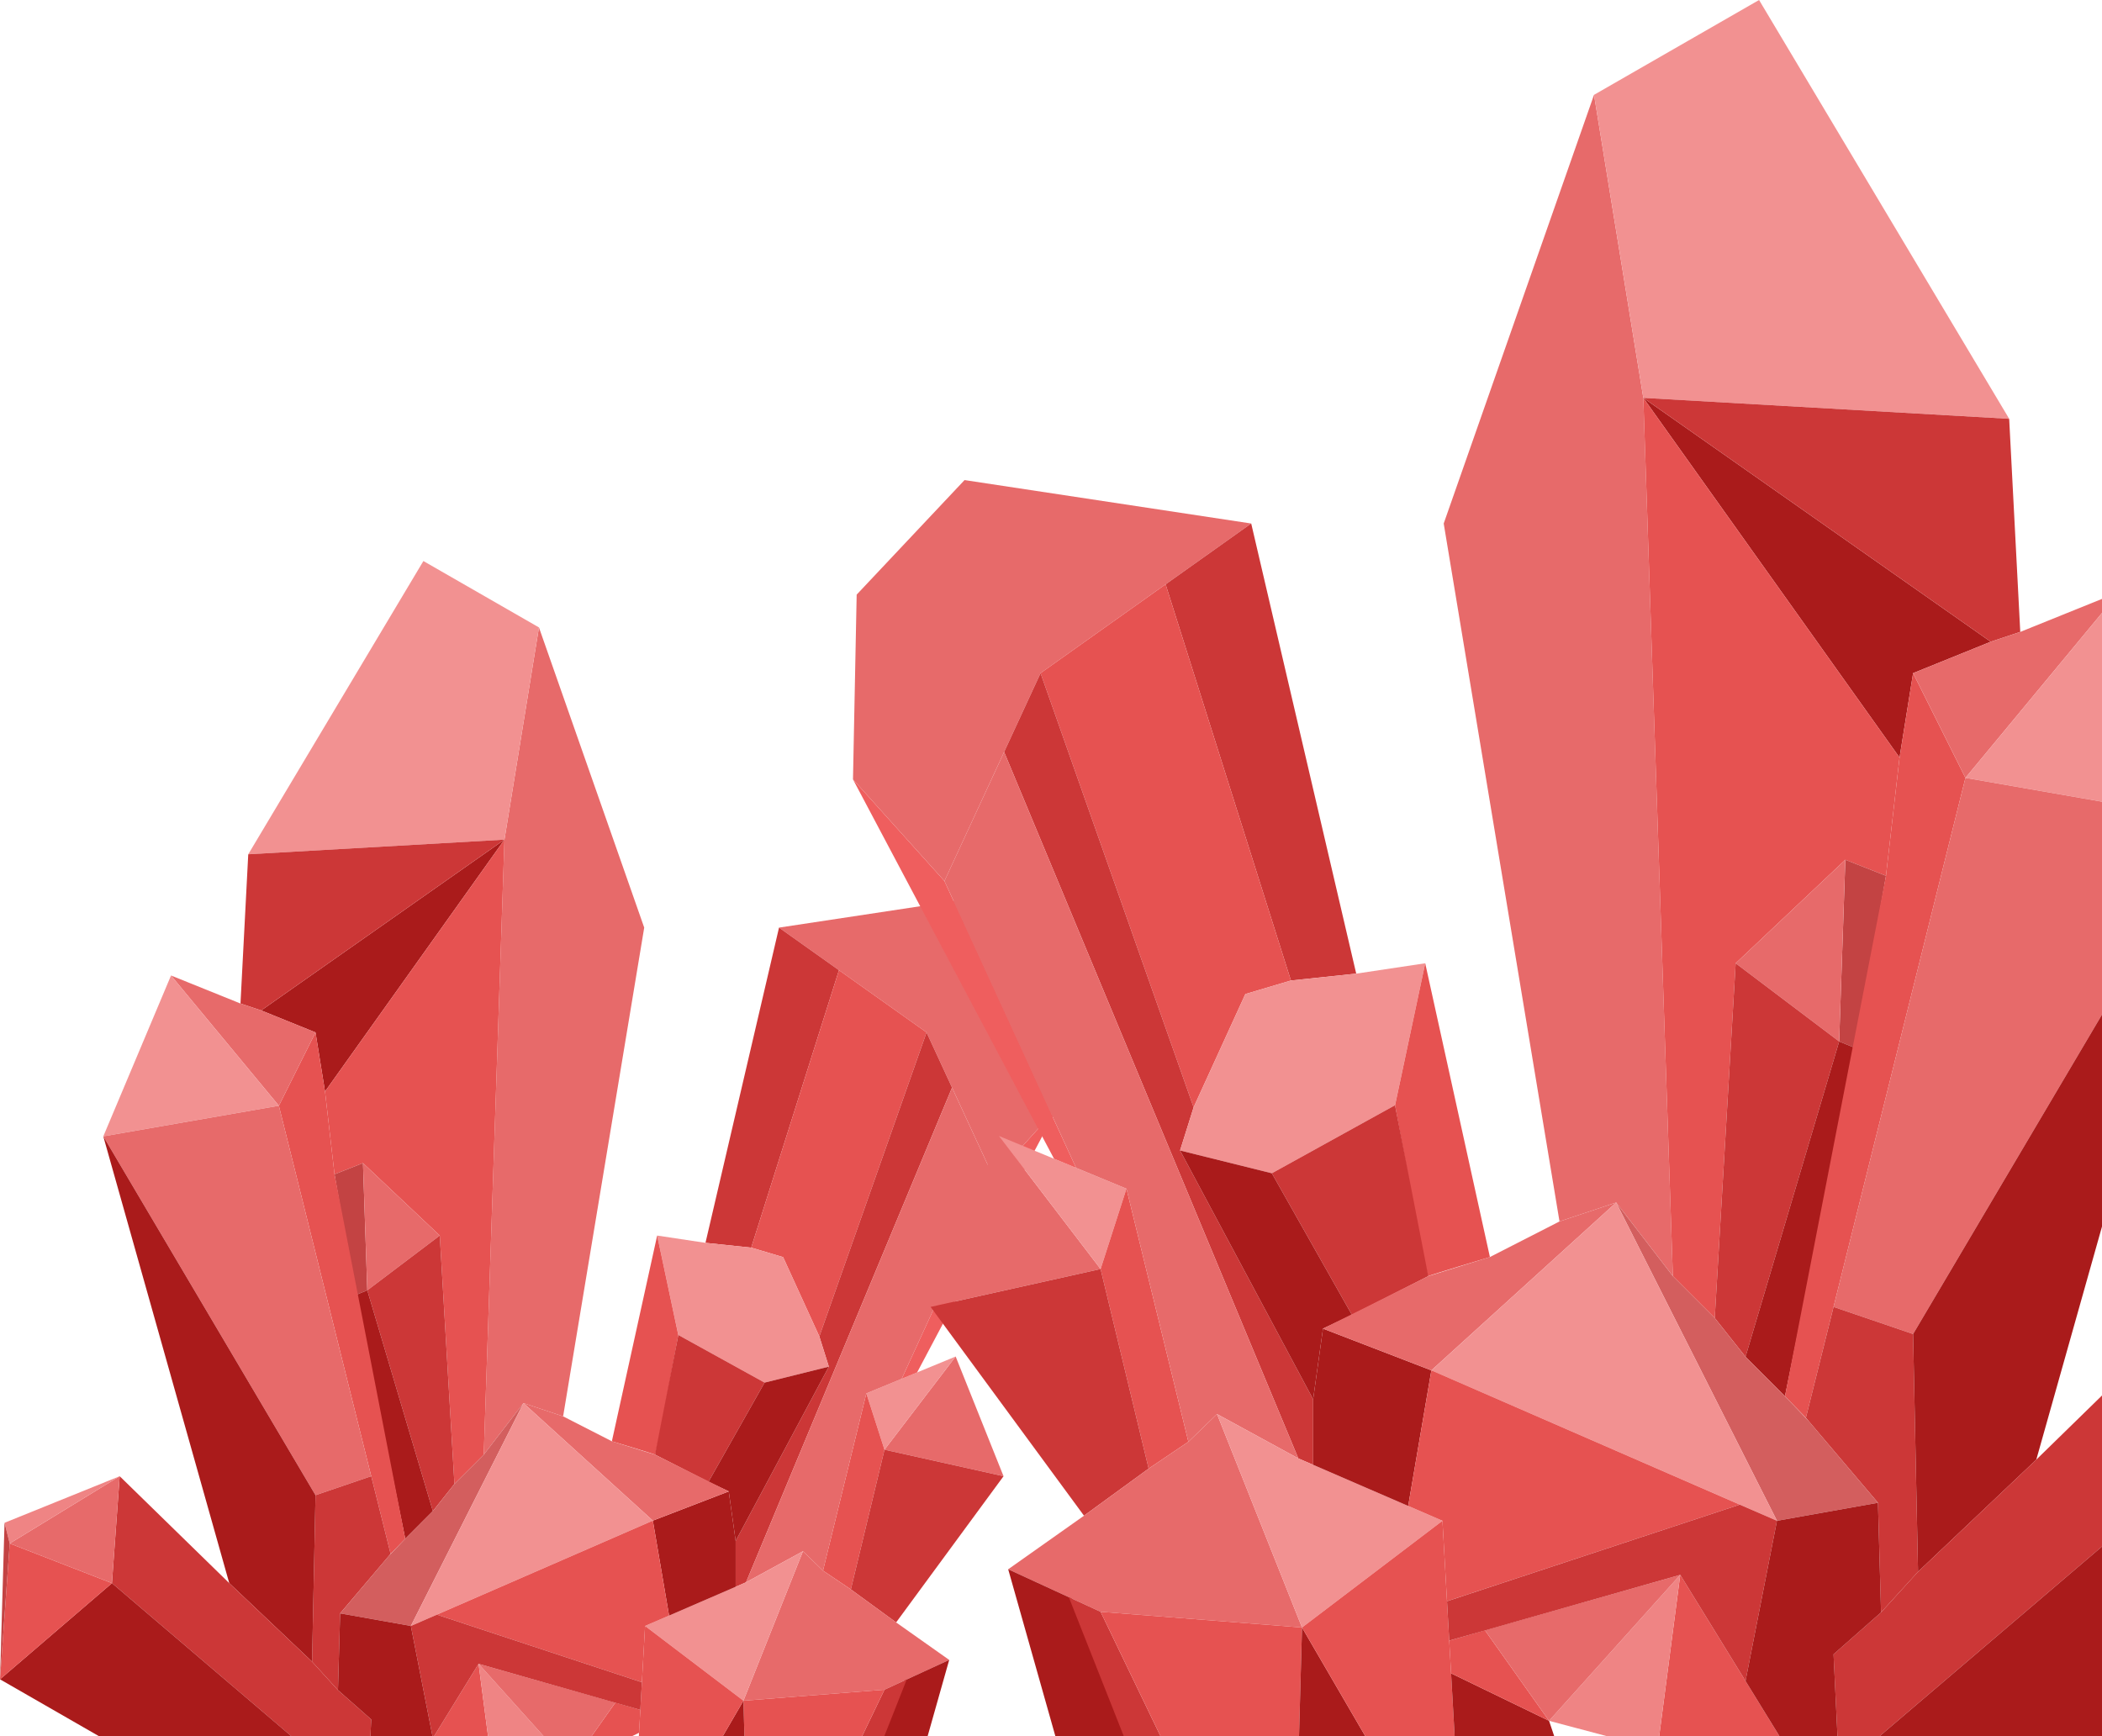 <svg width="69" height="57" viewBox="0 0 69 57" fill="none" xmlns="http://www.w3.org/2000/svg">
<path d="M31.37 44.535L32.942 48.465L29.034 47.594L31.37 44.535Z" fill="#E76A6A"/>
<path d="M31.37 44.535L28.439 45.746L29.034 47.594L31.37 44.535Z" fill="#F29191"/>
<path d="M28.439 45.746L27.016 51.565L27.93 52.181L29.034 47.594L28.439 45.746Z" fill="#E65251"/>
<path d="M29.034 47.594L32.942 48.465L29.416 53.265L27.93 52.181L29.034 47.594Z" fill="#CC3737"/>
<path d="M34.726 36.337L32.623 38.673L29.598 45.268L30.105 45.058L34.726 36.337Z" fill="#EF5E5E"/>
<path d="M34.726 36.337L34.641 32.089L32.162 29.456L25.572 30.454L30.415 33.895L32.623 38.673L34.726 36.337Z" fill="#E76A6A"/>
<path d="M25.572 30.454L23.158 40.803L24.659 40.961L27.54 31.852L25.572 30.454Z" fill="#CC3737"/>
<path d="M27.54 31.852L30.415 33.895L26.896 43.877L25.706 41.272L24.659 40.96L27.54 31.852Z" fill="#E65251"/>
<path d="M30.415 33.895L31.252 35.707L24.489 51.948L24.149 52.095V50.589L27.207 44.868L26.896 43.877L30.415 33.895Z" fill="#CC3737"/>
<path d="M31.252 35.707L32.623 38.674L29.598 45.268L28.439 45.746L27.016 51.566L26.358 50.928L24.489 51.948L31.252 35.707Z" fill="#E76A6A"/>
<path d="M17.692 20.599L21.147 30.454L18.485 46.5L17.183 46.065L15.88 47.757L16.559 27.566L17.692 20.599Z" fill="#E76A6A"/>
<path d="M17.692 20.599L13.898 18.419L8.149 28.047L16.559 27.566L17.692 20.599Z" fill="#F29191"/>
<path d="M16.559 27.566L10.669 35.835L10.357 33.895L8.573 33.173L16.559 27.566Z" fill="#AA1B1B"/>
<path d="M16.559 27.566L8.149 28.047L7.894 32.946L8.573 33.173L16.559 27.566Z" fill="#CC3737"/>
<path d="M16.559 27.566L10.669 35.835L10.981 38.553L11.915 38.185L14.436 40.564L14.917 48.719L15.88 47.757L16.559 27.566Z" fill="#E65251"/>
<path d="M10.981 38.553L11.915 38.185L12.057 42.362L11.674 42.517L10.981 38.553Z" fill="#C34343"/>
<path d="M11.915 38.185L14.436 40.564L12.057 42.362L11.915 38.185Z" fill="#E76A6A"/>
<path d="M14.436 40.564L14.917 48.719L14.209 49.611L12.057 42.362L14.436 40.564Z" fill="#CC3737"/>
<path d="M12.057 42.362L11.674 42.518L13.303 50.518L14.209 49.611L12.057 42.362Z" fill="#AA1B1B"/>
<path d="M10.357 33.895L10.669 35.835L10.981 38.553L13.303 50.518L12.822 51.014L9.154 36.302L10.357 33.895Z" fill="#E65251"/>
<path d="M10.357 33.894L8.573 33.172L7.894 32.946L5.614 32.026L9.154 36.302L10.357 33.894Z" fill="#E76A6A"/>
<path d="M9.154 36.302L3.391 37.307L5.614 32.026L9.154 36.302Z" fill="#F29191"/>
<path d="M9.154 36.302L3.391 37.307L10.357 49.088L12.186 48.465L9.154 36.302Z" fill="#E76A6A"/>
<path d="M12.186 48.465L12.822 51.014L11.165 52.968L11.094 55.488L10.244 54.553L10.357 49.088L12.186 48.465Z" fill="#CC3737"/>
<path d="M10.244 54.553L7.526 51.976L3.391 37.307L10.357 49.088L10.244 54.553Z" fill="#AA1B1B"/>
<path d="M12.186 56.45L11.094 55.488L10.244 54.553L7.526 51.976L3.929 48.465L3.675 51.976L12.057 59.127L12.186 56.45Z" fill="#CC3737"/>
<path d="M12.057 59.126L9.685 60.699L2.09763e-05 55.133L3.675 51.976L12.057 59.126Z" fill="#AA1B1B"/>
<path d="M3.929 48.465L0.319 50.673L3.675 51.976L3.929 48.465Z" fill="#E76A6A"/>
<path d="M0.319 50.674L-1.72421e-05 55.134L3.675 51.977L0.319 50.674Z" fill="#E65251"/>
<path d="M3.929 48.465L0.149 49.994L0.319 50.673L3.929 48.465Z" fill="#EF8484"/>
<path d="M0.149 49.994L8.81767e-06 55.134L0.319 50.673L0.149 49.994Z" fill="#C34343"/>
<path d="M25.706 41.272L24.659 40.96L23.158 40.803L21.572 40.564L22.266 43.828L25.098 45.392L27.207 44.868L26.896 43.877L25.706 41.272Z" fill="#F29191"/>
<path d="M21.572 40.564L20.085 47.318C20.085 47.318 21.459 47.729 21.501 47.757C21.544 47.785 22.265 43.828 22.265 43.828L21.572 40.564V40.564Z" fill="#E65251"/>
<path d="M22.266 43.828L25.098 45.392L23.257 48.648L21.501 47.756L22.266 43.828Z" fill="#CC3737"/>
<path d="M27.207 44.868L25.098 45.392L23.257 48.648L23.922 48.963L24.149 50.589L27.207 44.868Z" fill="#AA1B1B"/>
<path d="M31.158 54.496L29.416 53.265L27.93 52.181L27.016 51.566L26.358 50.928L24.404 55.835L29.034 55.474L31.158 54.496Z" fill="#E76A6A"/>
<path d="M31.158 54.496L29.869 59.056L28.025 59.537L29.7 55.167L31.158 54.496Z" fill="#AA1B1B"/>
<path d="M29.765 55.137L29.034 55.474L27.016 59.665L28.025 59.537L29.765 55.137Z" fill="#CC3737"/>
<path d="M29.034 55.474L24.404 55.835L24.56 61.449L27.016 59.665L29.034 55.474Z" fill="#E65251"/>
<path d="M24.56 61.449L21.516 60.797L24.404 55.835L24.56 61.449Z" fill="#AA1B1B"/>
<path d="M26.358 50.928L24.489 51.948L21.175 53.381L24.404 55.835L26.358 50.928Z" fill="#F29191"/>
<path d="M24.404 55.835L21.175 53.381L20.761 60.709L21.516 60.797L24.404 55.835Z" fill="#E65251"/>
<path d="M18.726 57.98L20.199 55.898L21.02 56.136L20.978 56.888L18.726 57.98Z" fill="#E65251"/>
<path d="M16.234 58.642L15.71 54.624L13.02 58.999L16.234 58.642Z" fill="#E65251"/>
<path d="M15.71 54.624L18.726 57.98L16.234 58.642L15.71 54.624Z" fill="#EF8484"/>
<path d="M15.71 54.624L20.199 55.898L18.726 57.98L15.71 54.624Z" fill="#E76A6A"/>
<path d="M21.963 53.041L21.43 49.923L23.922 48.964L24.149 50.589V52.095L21.963 53.041Z" fill="#AA1B1B"/>
<path d="M23.922 48.964L21.501 47.757L20.085 47.318L18.485 46.5L17.183 46.065L21.43 49.923L23.922 48.964Z" fill="#E76A6A"/>
<path d="M17.183 46.065L15.88 47.757L14.917 48.719L14.209 49.611L13.303 50.518L12.764 51.081L11.165 52.968L13.487 53.381L17.183 46.065Z" fill="#D35E5E"/>
<path d="M13.487 53.381L17.183 46.065L21.43 49.923L13.487 53.381Z" fill="#F29191"/>
<path d="M14.341 53.01L21.071 55.231L21.175 53.381L21.963 53.041L21.43 49.923L14.341 53.01Z" fill="#E65251"/>
<path d="M14.341 53.01L13.487 53.381L14.209 57.065L15.71 54.624L21.02 56.137L21.071 55.231L14.341 53.01Z" fill="#CC3737"/>
<path d="M13.303 58.539L12.091 58.417L12.186 56.45L11.094 55.487L11.165 52.968L13.487 53.381L14.209 57.065L13.303 58.539Z" fill="#AA1B1B"/>
<path d="M32.792 37.295L30.548 42.907L36.128 41.663L32.792 37.295Z" fill="#E76A6A"/>
<path d="M32.792 37.295L36.977 39.025L36.128 41.663L32.792 37.295Z" fill="#F29191"/>
<path d="M36.977 39.025L39.01 47.335L37.705 48.215L36.128 41.663L36.977 39.025Z" fill="#E65251"/>
<path d="M36.128 41.663L30.548 42.907L35.583 49.761L37.705 48.215L36.128 41.663Z" fill="#CC3737"/>
<path d="M28 25.588L31.002 28.925L35.323 38.342L34.599 38.042L28 25.588Z" fill="#EF5E5E"/>
<path d="M28 25.588L28.121 19.522L31.662 15.761L41.072 17.187L34.157 22.1L31.002 28.925L28 25.588Z" fill="#E76A6A"/>
<path d="M41.072 17.187L44.519 31.965L42.376 32.191L38.262 19.184L41.072 17.187Z" fill="#CC3737"/>
<path d="M38.262 19.184L34.157 22.1L39.181 36.355L40.88 32.635L42.376 32.191L38.262 19.184Z" fill="#E65251"/>
<path d="M34.157 22.1L32.961 24.688L42.619 47.881L43.105 48.091V45.94L38.737 37.771L39.181 36.355L34.157 22.1Z" fill="#CC3737"/>
<path d="M32.961 24.688L31.002 28.924L35.323 38.341L36.977 39.025L39.01 47.335L39.95 46.425L42.619 47.881L32.961 24.688Z" fill="#E76A6A"/>
<path d="M52.325 3.114L47.391 17.187L51.192 40.101L53.052 39.479L54.913 41.895L53.943 13.062L52.325 3.114Z" fill="#E76A6A"/>
<path d="M52.325 3.114L57.743 0L65.953 13.749L53.943 13.062L52.325 3.114Z" fill="#F29191"/>
<path d="M53.943 13.062L62.354 24.871L62.799 22.1L65.347 21.069L53.943 13.062Z" fill="#AA1B1B"/>
<path d="M53.943 13.062L65.953 13.75L66.317 20.746L65.347 21.069L53.943 13.062Z" fill="#CC3737"/>
<path d="M53.943 13.062L62.354 24.871L61.909 28.753L60.574 28.227L56.975 31.625L56.288 43.271L54.913 41.896L53.943 13.062Z" fill="#E65251"/>
<path d="M61.909 28.753L60.575 28.227L60.372 34.192L60.918 34.414L61.909 28.753Z" fill="#C34343"/>
<path d="M60.574 28.227L56.975 31.625L60.372 34.192L60.574 28.227Z" fill="#E76A6A"/>
<path d="M56.975 31.625L56.288 43.271L57.298 44.544L60.372 34.192L56.975 31.625Z" fill="#CC3737"/>
<path d="M60.372 34.192L60.918 34.414L58.593 45.839L57.298 44.544L60.372 34.192Z" fill="#AA1B1B"/>
<path d="M62.799 22.1L62.354 24.871L61.909 28.753L58.593 45.839L59.28 46.547L64.517 25.538L62.799 22.1Z" fill="#E65251"/>
<path d="M62.799 22.1L65.347 21.069L66.317 20.746L69.573 19.431L64.517 25.538L62.799 22.1Z" fill="#E76A6A"/>
<path d="M64.517 25.538L72.747 26.973L69.573 19.431L64.517 25.538Z" fill="#F29191"/>
<path d="M64.517 25.538L72.747 26.974L62.799 43.797L60.187 42.907L64.517 25.538Z" fill="#E76A6A"/>
<path d="M60.188 42.907L59.28 46.547L61.646 49.337L61.747 52.936L62.961 51.602L62.799 43.797L60.188 42.907Z" fill="#CC3737"/>
<path d="M62.961 51.602L66.843 47.922L72.747 26.973L62.799 43.797L62.961 51.602Z" fill="#AA1B1B"/>
<path d="M60.187 54.311L61.747 52.936L62.96 51.602L66.842 47.922L71.978 42.907L72.342 47.922L60.372 58.132L60.187 54.311Z" fill="#CC3737"/>
<path d="M60.372 58.132L63.759 60.377L77.59 52.43L72.342 47.922L60.372 58.132Z" fill="#AA1B1B"/>
<path d="M40.88 32.635L42.376 32.191L44.519 31.965L46.784 31.625L45.793 36.285L41.749 38.519L38.737 37.771L39.181 36.355L40.88 32.635Z" fill="#F29191"/>
<path d="M46.784 31.625L48.908 41.27C48.908 41.27 46.946 41.857 46.885 41.896C46.825 41.936 45.794 36.285 45.794 36.285L46.784 31.625V31.625Z" fill="#E65251"/>
<path d="M45.793 36.285L41.749 38.519L44.378 43.169L46.885 41.896L45.793 36.285Z" fill="#CC3737"/>
<path d="M38.737 37.771L41.749 38.519L44.378 43.169L43.428 43.619L43.105 45.94L38.737 37.771Z" fill="#AA1B1B"/>
<path d="M33.095 51.52L35.583 49.762L37.705 48.215L39.01 47.335L39.95 46.425L42.74 53.432L36.128 52.916L33.095 51.52Z" fill="#E76A6A"/>
<path d="M33.095 51.52L34.935 58.031L37.569 58.719L35.176 52.478L33.095 51.52Z" fill="#AA1B1B"/>
<path d="M35.084 52.435L36.128 52.916L39.01 58.901L37.569 58.719L35.084 52.435Z" fill="#CC3737"/>
<path d="M36.128 52.916L42.74 53.432L42.518 61.449L39.01 58.901L36.128 52.916Z" fill="#E65251"/>
<path d="M42.518 61.449L46.865 60.518L42.74 53.432L42.518 61.449Z" fill="#AA1B1B"/>
<path d="M39.95 46.425L42.619 47.881L47.35 49.928L42.74 53.432L39.95 46.425Z" fill="#F29191"/>
<path d="M42.74 53.432L47.35 49.928L47.942 60.393L46.865 60.518L42.74 53.432Z" fill="#E65251"/>
<path d="M47.775 57.441L52.001 59.932L50.849 56.495L47.633 54.936L47.775 57.441Z" fill="#AA1B1B"/>
<path d="M50.849 56.495L48.745 53.523L47.572 53.863L47.633 54.936L50.849 56.495Z" fill="#E65251"/>
<path d="M54.407 57.441L55.155 51.703L58.997 57.951L54.407 57.441Z" fill="#E65251"/>
<path d="M55.155 51.703L50.849 56.495L54.407 57.441L55.155 51.703Z" fill="#EF8484"/>
<path d="M55.155 51.703L48.745 53.523L50.849 56.495L55.155 51.703Z" fill="#E76A6A"/>
<path d="M46.225 49.442L46.986 44.99L43.428 43.619L43.105 45.94V48.091L46.225 49.442Z" fill="#AA1B1B"/>
<path d="M43.428 43.62L46.885 41.896L48.908 41.269L51.192 40.101L53.052 39.48L46.986 44.99L43.428 43.62Z" fill="#E76A6A"/>
<path d="M53.052 39.48L54.913 41.896L56.288 43.271L57.298 44.545L58.593 45.839L59.363 46.643L61.646 49.337L58.33 49.928L53.052 39.48Z" fill="#D35E5E"/>
<path d="M58.33 49.928L53.052 39.48L46.987 44.99L58.33 49.928Z" fill="#F29191"/>
<path d="M57.11 49.398L47.499 52.569L47.35 49.928L46.225 49.441L46.987 44.989L57.11 49.398Z" fill="#E65251"/>
<path d="M57.11 49.398L58.33 49.928L57.298 55.188L55.155 51.703L47.572 53.862L47.499 52.57L57.11 49.398Z" fill="#CC3737"/>
<path d="M58.593 57.293L60.323 57.119L60.188 54.311L61.747 52.936L61.646 49.337L58.33 49.928L57.298 55.188L58.593 57.293Z" fill="#AA1B1B"/>
</svg>
